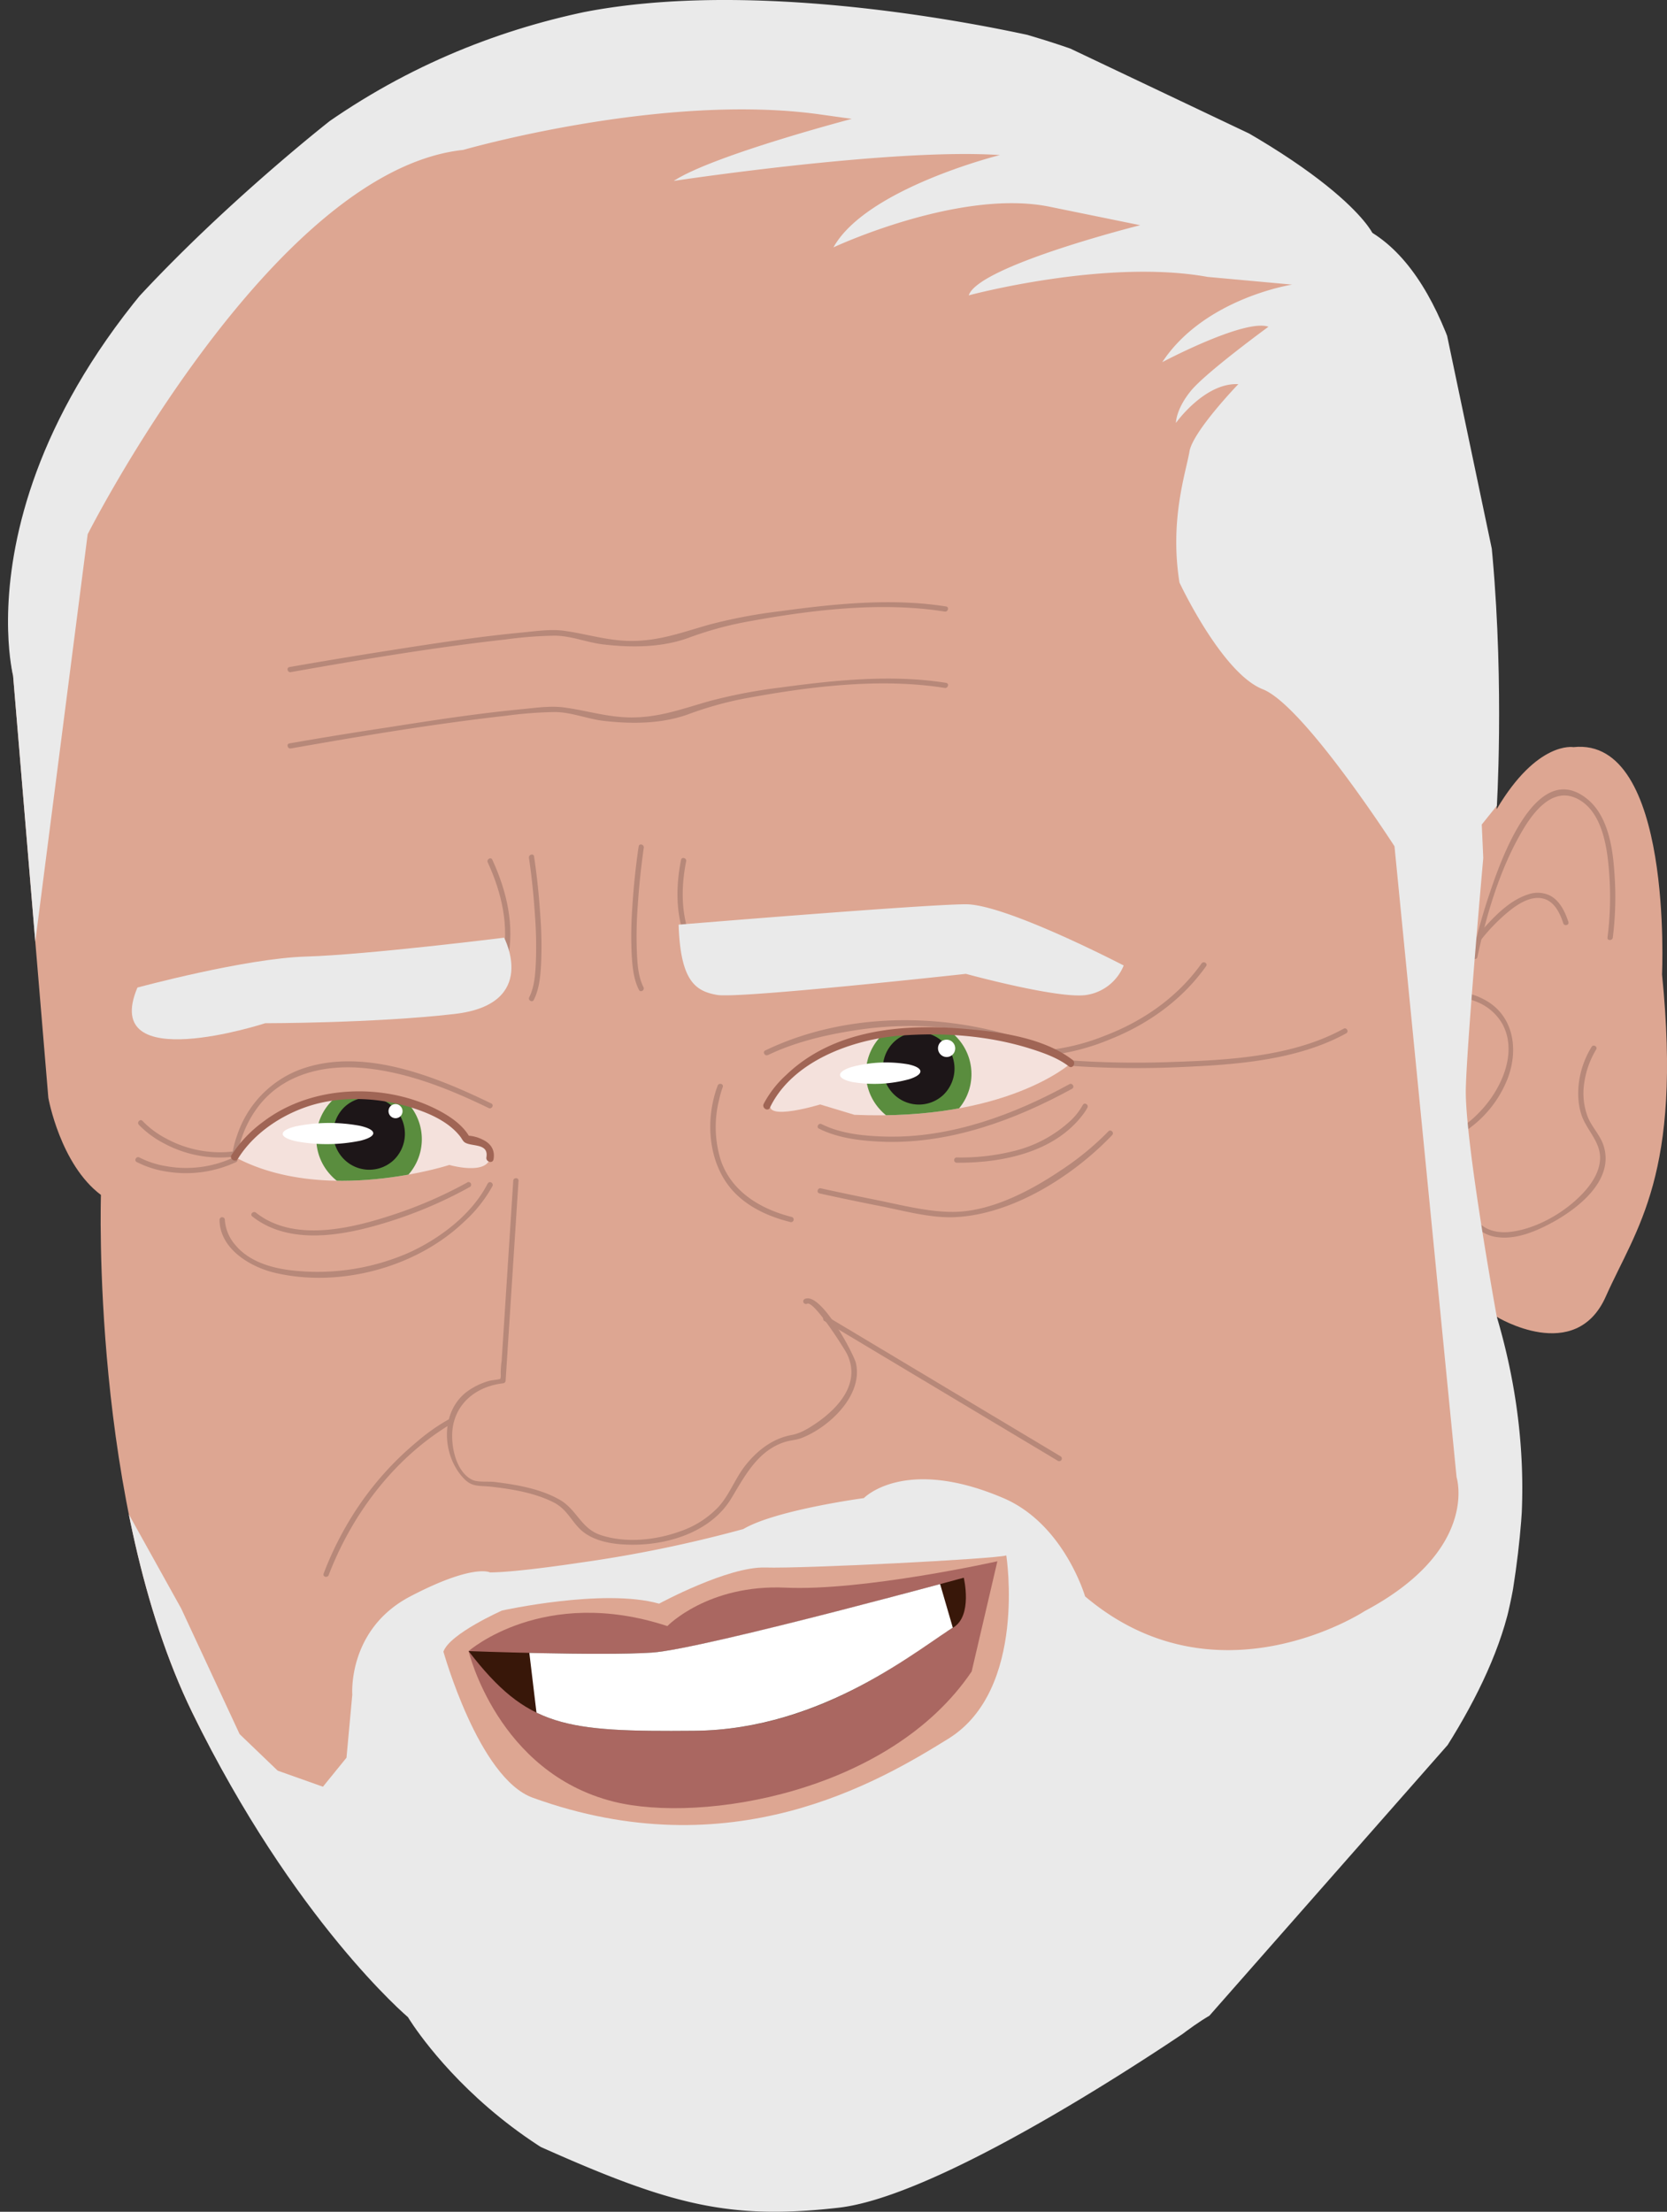 <svg id="a0190df7-5dcd-49dc-9c4f-5945e3b84a94" data-name="Layer 1" xmlns="http://www.w3.org/2000/svg" xmlns:xlink="http://www.w3.org/1999/xlink" viewBox="0 0 502.42 666.54"><rect x="0" y="0" width="502.42" height="666.54" fill="#333333" stroke="none"/><defs><clipPath id="b77a4c25-1df2-4b14-9f01-9d46279424a2" transform="translate(2.42 -1.55)"><path d="M330.06,19.93S196.31-38.16,88.74,44,1.53,205.18,1.53,205.18L12.15,332.4S15.73,352.47,28,361.65c0,0-3.06,93.32,27.53,156s65,91.79,65,91.79,36,60.42,113.49,60.42c68.85,0,104.12-46.91,128.08-60.86,0,0,82.34-70.59,91.52-128.72s-4.95-81.95-4.95-81.95,23.71,14.53,32.89-6.12,21.41-35.95,15.3-96.38c0,0,1.52-83.37-27.54-68.07,0,0-8.41-3.06-20.65,17.59,0,0,9.18-144.56-37.48-173.63C411.18,71.76,401.16,50.7,330.06,19.93Z" fill="none"/></clipPath><clipPath id="b00839d7-9546-43a5-9bfa-a0ea6f5ba386" transform="translate(2.42 -1.55)"><path d="M138.81,499.13s39.65,1.48,55.24.45,99.87-24.17,99.87-24.17,2.89,9.47-8.1,16S246,522.8,206.9,523.14,156.47,522.11,138.81,499.13Z" fill="none"/></clipPath><clipPath id="ec20fc22-cfdc-4bf2-b34a-e085d8681c15" transform="translate(2.42 -1.55)"><path d="M231.4,331.71s7.39-18.39,41.34-19.39S320.27,322,320.27,322,301,339.46,255.1,337.51l-10.32-3.12S223.65,340.86,231.4,331.71Z" fill="none"/></clipPath><clipPath id="bc041659-95a2-4aa9-a53f-4cfdcd8090fe" transform="translate(2.42 -1.55)"><path d="M68.32,350.21a42.83,42.83,0,0,1,38.08-18.4c26.07,1.37,31.77,13.05,31.77,13.05s8.39.61,7.09,5.76-12.25,2-12.25,2S95.42,364.83,68.32,350.21Z" fill="none"/></clipPath></defs><path d="M314.32,19.7S199.82-34,92.25,48.2s-90.72,157-90.72,157L12.15,332.4S15.73,352.47,28,361.65c0,0-3.06,93.32,27.53,156s63.24,81.92,63.24,81.92S157,664,224.3,662.49C273.51,661.38,318,640.73,341,616.92c0,0,93.57-72.51,103.32-123,11.15-57.79,4.35-95.54,4.35-95.54s23.71,14.53,32.89-6.12,23.06-36.65,16.94-97.07c0,0,3.39-71.73-26.7-68.48,0,0-10.89-2-23.13,18.69,0,0,1.68-139.69-37.48-173.63C411.18,71.76,385.42,50.47,314.32,19.7Z" transform="translate(2.42 -1.55)" fill="#dda692"/><path d="M246.06,399.66l61.64,36.91,8.72,5.22a.79.79,0,0,0,.8-1.37l-61.64-36.91-8.72-5.22a.79.79,0,0,0-.8,1.37Z" transform="translate(2.42 -1.55)" fill="#b78879"/><path d="M132.7,429.36a58.76,58.76,0,0,0-9.38,6.61,93.2,93.2,0,0,0-18.6,20.87,99.63,99.63,0,0,0-9.6,18.93c-.37,1,1.17,1.38,1.53.43,6.61-17.25,18.22-33.17,33.69-43.51,1-.68,2.08-1.37,3.17-1.95.9-.48.1-1.86-.81-1.38Z" transform="translate(2.42 -1.55)" fill="#b78879"/><path d="M442.84,290c2.82-13.09,6.87-26.84,13.74-38.39,3.32-5.58,9.05-13,16.36-9.36,7.67,3.83,9.1,15,9.64,22.56a97.08,97.08,0,0,1-.51,19.28c-.13,1,1.46,1,1.6,0a97.88,97.88,0,0,0,.57-18.11c-.45-8-1.69-18.5-8.5-23.82-15.3-12-26,19.06-29.22,28.69a180.91,180.91,0,0,0-5.22,18.72c-.22,1,1.32,1.43,1.54.43Z" transform="translate(2.42 -1.55)" fill="#b78879"/><path d="M477.3,317c-3.6,5.74-5.16,13.53-3.23,20.07,1.47,5,6.14,8.55,5.74,14.05-.29,4-2.75,7.53-5.44,10.32-5.39,5.62-13.62,10.32-21.31,11.32-3.11.4-6.41,0-8.93-2-3.58-2.87-4.69-7.86-5.17-12.18-.11-1-1.7-1-1.59,0,.76,6.8,3.38,14.44,11,15.73,5.64.95,11.5-1.41,16.4-4,8.22-4.34,19.58-13.06,16.07-23.64-1.06-3.17-3.56-5.52-4.77-8.64a20.11,20.11,0,0,1-1-10.2,26.72,26.72,0,0,1,3.58-10c.54-.87-.84-1.67-1.38-.8Z" transform="translate(2.42 -1.55)" fill="#b78879"/><path d="M438.17,302.19c-.36-.05.12,0,.21,0l1,.2a21.49,21.49,0,0,1,3.32,1.09,15.47,15.47,0,0,1,7.67,6.62c4.85,8.87-.53,20.13-6.93,26.65a30.58,30.58,0,0,1-5.67,4.72c-.87.54-.07,1.91.81,1.37a33.83,33.83,0,0,0,13.5-16.54c3.29-8.92,1.54-19.12-7.45-23.67a20.32,20.32,0,0,0-6.45-2.08c-1-.13-1,1.47,0,1.6Z" transform="translate(2.42 -1.55)" fill="#b78879"/><path d="M444.14,284.53c-.19.25.28-.35.4-.5.44-.54.89-1.07,1.35-1.6a56.17,56.17,0,0,1,4.6-4.66c3.13-2.8,8-6.71,12.53-5.33,3.18,1,4.77,4.45,5.72,7.35.32,1,1.86.55,1.54-.42-1-3-2.49-6.22-5.35-7.83a8.55,8.55,0,0,0-6.83-.43c-5,1.6-9.17,5.62-12.63,9.41-.94,1-1.86,2.1-2.71,3.21-.62.81.76,1.61,1.38.8Z" transform="translate(2.42 -1.55)" fill="#b78879"/><path d="M138.41,357.9a130.37,130.37,0,0,1-23.69,10.16c-12.25,3.93-28.93,7.71-40-1.06-.79-.63-1.93.49-1.12,1.13,11.07,8.74,27.08,5.85,39.52,2.1a130.91,130.91,0,0,0,26.12-11,.8.8,0,0,0-.8-1.38Z" transform="translate(2.42 -1.55)" fill="#b78879"/><path d="M144.57,358.19c-4.74,9.37-14.47,16.65-23.79,20.88a68.55,68.55,0,0,1-33.52,5.5c-6.73-.55-14.33-2.42-18.81-7.9a12.8,12.8,0,0,1-3.11-7.59.8.8,0,0,0-1.59,0c0,8.8,9.23,14.29,16.69,16.05,19.49,4.59,42.63-1.58,57.07-15.44A41.49,41.49,0,0,0,146,359c.46-.91-.92-1.72-1.38-.8Z" transform="translate(2.42 -1.55)" fill="#b78879"/><path d="M331.65,342.49a85.71,85.71,0,0,1-14.27,11.71c-9.25,6.24-21.22,12.56-32.67,12.57-7.74,0-15.82-2.17-23.38-3.67q-8.17-1.64-16.34-3.43c-1-.23-1.42,1.31-.42,1.53q9.06,2,18.16,3.79c7.24,1.42,15.31,3.72,22.76,3.36,17.33-.84,35.54-12.42,47.29-24.73.71-.74-.42-1.87-1.13-1.13Z" transform="translate(2.42 -1.55)" fill="#b78879"/><path d="M320.27,322.75a287.81,287.81,0,0,0,33,.38c16.61-.7,35.21-2,50.06-10.18.9-.5.09-1.88-.8-1.38-15.15,8.35-34.29,9.45-51.21,10a286.61,286.61,0,0,1-31-.45c-1-.08-1,1.52,0,1.59Z" transform="translate(2.42 -1.55)" fill="#b78879"/><path d="M213.87,328.73c-4,10.72-2.86,24.49,5.6,32.73,4.49,4.37,10.39,6.89,16.39,8.39a.8.8,0,0,0,.43-1.53c-9.37-2.35-18.18-7.54-21.46-17.08a33.54,33.54,0,0,1-.51-18.29,27.92,27.92,0,0,1,1.09-3.8c.36-1-1.18-1.38-1.54-.42Z" transform="translate(2.42 -1.55)" fill="#b78879"/><path d="M323.92,334.55a19.38,19.38,0,0,1-4.32,5.3,38.65,38.65,0,0,1-16.74,8.65,66.07,66.07,0,0,1-17,1.86.8.8,0,0,0,0,1.59c13.48.12,29.33-3,38-14.38a14.17,14.17,0,0,0,1.46-2.22c.46-.91-.92-1.72-1.38-.8Z" transform="translate(2.42 -1.55)" fill="#b78879"/><path d="M229.07,319.49c8-3.83,17-6,25.65-7.35a106,106,0,0,1,61.7,8.45c.92.43,1.73-.94.8-1.38-27-12.56-61.67-14.25-89-1.09-.93.44-.12,1.82.8,1.37Z" transform="translate(2.42 -1.55)" fill="#b78879"/><path d="M231.4,331.71s7.39-18.39,41.34-19.39S320.27,322,320.27,322,301,339.46,255.1,337.51l-10.32-3.12S223.65,340.86,231.4,331.71Z" transform="translate(2.42 -1.55)" fill="#f4e1dc"/><path d="M314.32,319.51a67.73,67.73,0,0,0,17.58-4.65c11.59-4.58,21.94-11.93,29.2-22.16.59-.84-.79-1.63-1.38-.8-7.19,10.13-17.62,17.39-29.16,21.78a65.1,65.1,0,0,1-16.24,4.23c-1,.11-1,1.7,0,1.6Z" transform="translate(2.42 -1.55)" fill="#b78879"/><g clip-path="url(#b77a4c25-1df2-4b14-9f01-9d46279424a2)"><path d="M408.85,487.09s-44.53,29.19-84.24-4.46c0,0-6.32-21.79-24.61-29.61-29.86-12.76-42.06,0-42.06,0s-26.6,3.57-36.33,9.33a393.43,393.43,0,0,1-49.77,10.21s-18.67,2.85-26.58,2.85c0,0-5-2.71-24,7.22s-17.5,29.62-17.5,29.62l-1.75,19L94.91,540l-13.65-4.85-11.46-11L52.19,486.29,29.73,445.9s10.12,54.15,15.41,60.71,21.58,50.59,31.27,51.92c0,0,12.7,50.07,45.06,55.79,0,0-12.86,10.61,31.62,30.87s62.25,25.65,97.17,21.69S362.09,609,362.09,609l77.6-88.16s30.55-49.84,9-122.51c0,0-9.76-53.57-9.32-68.93s5.25-69.27,5.25-69.27l-.45-10.1,7.42-9.25,2.26-42.15L429.5,82.6,382.8,45.94l-67.37-32S234.71-6.41,174.37,5.05s-77.56,33.1-77.56,33.1S3.26,111.35.58,155.7c-2.72,45-3,103.57-3,103.57L8.14,285.89,24,162.56S79.49,52.89,137.19,46.73c0,0,60.11-17.36,107.59-10.69s10.32,1.12,10.32,1.12-42.59,11.12-54.45,18.91c0,0,66-10,98.29-7.79,0,0-40.25,10-50.17,27.82,0,0,38-17.8,65.2-12.24l27.25,5.56S292.4,81.66,289.55,90.56c0,0,41.21-11.12,72-5.56L387,87.32s-26.42,4.07-39.12,23.37c0,0,24.89-13.21,32-10.67,0,0-18.8,13.72-23.37,19.31S352,129,352,129s8.64-12.19,18.8-11.68c0,0-13.72,14.22-14.73,20.32s-6.06,20.53-3,39.48c0,0,12.77,27.31,25.11,32.15s39.69,47.32,39.69,47.32l18.71,190.12S443.59,468.63,408.85,487.09Z" transform="translate(2.42 -1.55)" fill="#eaeaea"/></g><path d="M244.38,341.66c6.06,3.08,13.66,3.83,20.32,4,19.73.44,38.91-6.64,56-16,.9-.5.09-1.87-.81-1.38-16.82,9.24-35.71,16.23-55.16,15.8-6.36-.14-13.71-.82-19.52-3.76-.91-.47-1.72.91-.8,1.37Z" transform="translate(2.42 -1.55)" fill="#b78879"/><path d="M68.32,350.21a42.83,42.83,0,0,1,38.08-18.4c26.07,1.37,31.77,13.05,31.77,13.05s8.39.61,7.09,5.76-12.25,2-12.25,2S95.42,364.83,68.32,350.21Z" transform="translate(2.42 -1.55)" fill="#f4e1dc"/><path d="M39.41,340.5A29.28,29.28,0,0,0,47,346.12a35.53,35.53,0,0,0,20.55,4.07c1-.1,1-1.69,0-1.59a34,34,0,0,1-20-4,27.29,27.29,0,0,1-7-5.23c-.7-.76-1.82.37-1.13,1.13Z" transform="translate(2.42 -1.55)" fill="#b78879"/><path d="M38.78,351.74A29.35,29.35,0,0,0,48,354.65a35.84,35.84,0,0,0,20.74-2.89c.93-.43.12-1.8-.8-1.38A33.91,33.91,0,0,1,47.72,353a27.65,27.65,0,0,1-8.13-2.63c-.9-.49-1.71.88-.81,1.38Z" transform="translate(2.42 -1.55)" fill="#b78879"/><path d="M158.14,543.31c59.79,21.65,104.23-4.73,125.3-17.8,23.78-14.76,17.43-55.21,17.43-55.21-3.63,1.09-61.38,4-72.64,3.64s-32,10.89-32,10.89c-16.71-4.72-47.34,2.07-47.34,2.07s-15.82,7-17.67,12.4C131.26,499.3,141.82,537.4,158.14,543.31Z" transform="translate(2.42 -1.55)" fill="#dda692"/><path d="M138.81,499.13s22.56-19.82,59.91-7.54c0,0,12.18-12.65,35.63-11.58s63.83-7.95,63.83-7.95l-7.75,33.21C265.8,541.79,209,551.12,182.51,544.49c-35-8.79-43.7-45.36-43.7-45.36" transform="translate(2.42 -1.55)" fill="#aa6761"/><path d="M138.81,499.13s39.65,1.48,55.24.45,94-22.57,94-22.57,2.79,11.54-3.23,15.05c-11.05,6.42-38.81,30.74-77.92,31.08S156.47,522.11,138.81,499.13Z" transform="translate(2.42 -1.55)" fill="#381709"/><path d="M240.83,394.45c2-1.12,11.17,13.45,11.93,14.94,4.47,8.82-2.41,16.48-9.38,21.19-2.79,1.89-4.91,3-7.26,3.43-5.65,1.05-10.21,4.58-13.76,9-3.13,3.9-4.78,8.75-8.08,12.48A28.34,28.34,0,0,1,202.67,463c-7.42,2.72-16.6,3.69-24.21,1.1-5.81-2-7.05-7.65-12.2-10.59-5.86-3.34-13-4.54-19.59-5.35-1.79-.23-5,.15-6.67-.61-5.33-2.46-6.9-11.46-5.82-16.63,1.53-7.34,7.72-11.66,15-12.49a.83.83,0,0,0,.79-.8l3.89-60.27c.06-1-1.53-1-1.59,0l-3.5,54.3a25.16,25.16,0,0,0-.27,4.15c.14,1.43-.75,1.87.59,1-.94.59-3.11.58-4.18.91a20.77,20.77,0,0,0-6.79,3.37c-7.87,6.14-7.36,18.8-1,25.75,2.7,3,4.73,2.32,8.59,2.76,6.3.73,13.07,1.83,18.78,4.74,4.58,2.33,5.68,6.86,9.71,9.48s9.19,3.22,13.84,3.25c11.18.08,24-4,30-14.06,4.07-6.76,8-14.36,16.12-16.91,1.72-.54,3.37-.55,5-1.19,8.33-3.22,18.59-12.85,16.39-22.57-.59-2.59-10.74-22-15.55-19.26a.8.8,0,0,0,.81,1.37Z" transform="translate(2.42 -1.55)" fill="#b78879"/><g clip-path="url(#b00839d7-9546-43a5-9bfa-a0ea6f5ba386)"><path d="M156.65,495.75l3.28,27.43s44.51,7,64.37,1.61,61.09-30.5,61.09-30.5L280.07,476Z" transform="translate(2.42 -1.55)" fill="#fff"/></g><path d="M69.12,349.94a32.78,32.78,0,0,1,5.67-14.06c7.29-10.36,19.79-13.52,31.9-12.5,13.36,1.13,26.22,6.3,38.17,12.09.91.45,1.72-.93.8-1.37-16.89-8.19-39-17.25-57.9-10.14a31.92,31.92,0,0,0-18.7,19.69,29.05,29.05,0,0,0-1.54,6.29c-.11,1,1.48,1,1.6,0Z" transform="translate(2.42 -1.55)" fill="#b78879"/><g clip-path="url(#ec20fc22-cfdc-4bf2-b34a-e085d8681c15)"><path d="M263.65,313.27a16.12,16.12,0,0,0-.84,22.65A15.81,15.81,0,0,0,285.28,337a16.11,16.11,0,0,0,.84-22.65A15.82,15.82,0,0,0,263.65,313.27Z" transform="translate(2.42 -1.55)" fill="#5a8d3e"/><path d="M267.11,315.46a11,11,0,0,0-.57,15.41,10.76,10.76,0,0,0,15.28.71,11,11,0,0,0,.57-15.4A10.76,10.76,0,0,0,267.11,315.46Z" transform="translate(2.42 -1.55)" fill="#1d1618"/><path d="M281.11,315.55a2.63,2.63,0,0,0-.13,3.69,2.57,2.57,0,0,0,3.66.17,2.63,2.63,0,0,0,.14-3.69A2.6,2.6,0,0,0,281.11,315.55Z" transform="translate(2.42 -1.55)" fill="#fff"/><path d="M254.14,323.14c-4.63,1.47-4.47,3.48.35,4.49a39.7,39.7,0,0,0,17.12-.85c4.63-1.47,4.47-3.48-.35-4.49A39.69,39.69,0,0,0,254.14,323.14Z" transform="translate(2.42 -1.55)" fill="#fff"/></g><path d="M229.63,335.35c6.76-14.1,25-20.6,39.36-21.71,12.83-1,26.42,0,38.75,3.82,4.07,1.27,8.54,2.81,12,5.46,1.14.87,2.25-1.06,1.13-1.93-8.7-6.71-22.05-8.51-32.55-9.39-18.83-1.6-39.62.24-53.89,14a31.6,31.6,0,0,0-6.68,8.61c-.62,1.29,1.3,2.42,1.92,1.13Z" transform="translate(2.42 -1.55)" fill="#a06555"/><g clip-path="url(#bc041659-95a2-4aa9-a53f-4cfdcd8090fe)"><path d="M98,332.92a16.11,16.11,0,0,0-.84,22.65,15.83,15.83,0,0,0,22.47,1.05,16.13,16.13,0,0,0,.84-22.66A15.82,15.82,0,0,0,98,332.92Z" transform="translate(2.42 -1.55)" fill="#5a8d3e"/><path d="M101.46,335.11a11,11,0,0,0-.57,15.4,10.76,10.76,0,0,0,15.28.71,11,11,0,0,0,.57-15.4A10.76,10.76,0,0,0,101.46,335.11Z" transform="translate(2.42 -1.55)" fill="#1d1618"/><path d="M115.35,334.84a2.15,2.15,0,0,0-.12,3,2.11,2.11,0,0,0,3,.14,2.14,2.14,0,0,0,.11-3A2.1,2.1,0,0,0,115.35,334.84Z" transform="translate(2.42 -1.55)" fill="#fff"/><path d="M86.69,341c-5.28,1.3-5.19,3.31.19,4.5a50.27,50.27,0,0,0,19.29-.18c5.28-1.3,5.2-3.32-.18-4.51A50.32,50.32,0,0,0,86.69,341Z" transform="translate(2.42 -1.55)" fill="#fff"/></g><path d="M69.28,350.77c5.33-8.67,15.48-14.79,25.21-16.93s20.5-1,29.72,2.38c4.44,1.61,9.21,4.07,12.14,7.92.44.58.76,1.37,1.39,1.74,2.16,1.27,7.16.16,6.44,4.44-.23,1.4,1.91,2,2.15.59.5-2.92-.91-4.89-3.57-6.06a11.11,11.11,0,0,0-3.43-1c-1.59-.13-.39.06-.29.24-1.86-3.31-5.39-5.8-8.63-7.57-16.16-8.83-38.6-8.23-53.39,3a38.55,38.55,0,0,0-9.66,10.11c-.76,1.23,1.17,2.35,1.92,1.13Z" transform="translate(2.42 -1.55)" fill="#a06555"/><path d="M145.74,301.85c2.54-3,4-7.18,4.82-11,2.25-10.29-.27-20.83-4.6-30.22-.43-.93-1.8-.13-1.38.8,4.19,9.1,6.65,19.43,4.36,29.38-.77,3.34-2.28,7.45-4.32,9.89-.66.78.46,1.92,1.12,1.13Z" transform="translate(2.42 -1.55)" fill="#b78879"/><path d="M212.14,293.45c.28.22-.33-.28-.44-.38a17.57,17.57,0,0,1-1.29-1.3,25.16,25.16,0,0,1-3.8-5.66c-3.84-7.72-3.88-16.71-2.23-25,.2-1-1.34-1.43-1.54-.43-1.72,8.67-1.65,17.9,2.27,26a22.35,22.35,0,0,0,6.22,8.18c.82.61,1.62-.77.81-1.38Z" transform="translate(2.42 -1.55)" fill="#b78879"/><path d="M85.24,227.11c21.5-3.79,43.11-7.42,64.81-9.85a124.48,124.48,0,0,1,14.82-1.13c4.9.06,9.49,2,14.38,2.63,8.43,1,17.64,1,25.73-1.94a106.4,106.4,0,0,1,16.79-4.72c19.34-3.61,40.94-6.36,60.54-3.23,1,.16,1.44-1.37.43-1.53-16.38-2.62-33.74-.8-50.06,1.42a157.59,157.59,0,0,0-21,4c-8.08,2.25-15.08,5-23.76,5-7.12,0-13.43-2.09-20.29-3-4.18-.58-8.71.13-12.87.52-13.51,1.3-26.95,3.38-40.35,5.49Q99.59,223,84.82,225.58c-1,.17-.58,1.71.42,1.53Z" transform="translate(2.42 -1.55)" fill="#b78879"/><path d="M85.24,204.1c21.5-3.8,43.11-7.43,64.81-9.85a120.43,120.43,0,0,1,14.82-1.13c4.9.06,9.49,2,14.38,2.62,8.43,1,17.64,1,25.73-1.93a106.4,106.4,0,0,1,16.79-4.72c19.34-3.61,40.94-6.36,60.54-3.23,1,.16,1.44-1.38.43-1.54-16.38-2.61-33.74-.8-50.06,1.43a156,156,0,0,0-21,3.95c-8.08,2.25-15.08,5-23.76,5-7.12,0-13.43-2.1-20.29-3.05-4.18-.57-8.71.13-12.87.53-13.51,1.29-26.95,3.37-40.35,5.48-9.88,1.56-19.75,3.18-29.59,4.92-1,.18-.58,1.72.42,1.54Z" transform="translate(2.42 -1.55)" fill="#b78879"/><path d="M202.11,280.21s74.46-6.15,86.58-6.15,47.56,18.45,47.56,18.45a14.44,14.44,0,0,1-11.64,8.94c-8.82,1-35.92-6.42-35.92-6.42s-68.25,7.51-74.94,6.36S202.67,297.08,202.11,280.21Z" transform="translate(2.42 -1.55)" fill="#eaeaea"/><path d="M190.07,256.61c-.9,6-1.52,12.13-1.91,18.22a119.89,119.89,0,0,0-.2,14.31c.21,3.58.54,7.46,2.19,10.71.46.92,1.83.11,1.37-.8-1.64-3.25-1.85-7.24-2-10.81a123.62,123.62,0,0,1,.28-13.88c.38-5.79,1-11.59,1.81-17.33.15-1-1.38-1.43-1.53-.42Z" transform="translate(2.42 -1.55)" fill="#b78879"/><path d="M39,299.16s32.52-8.81,50.84-9.34,59.67-5.69,59.67-5.69,10.7,20.08-15,23c-24.12,2.78-57,2.78-57,2.78S27.6,326.16,39,299.16Z" transform="translate(2.42 -1.55)" fill="#eaeaea"/><path d="M157,260.06c.85,5.74,1.43,11.54,1.81,17.33a123.62,123.62,0,0,1,.28,13.88c-.16,3.57-.37,7.56-2,10.81-.47.91.91,1.72,1.37.8,1.65-3.25,2-7.13,2.19-10.71a119.89,119.89,0,0,0-.2-14.31c-.39-6.09-1-12.18-1.91-18.22-.15-1-1.68-.58-1.53.42Z" transform="translate(2.42 -1.55)" fill="#b78879"/></svg>